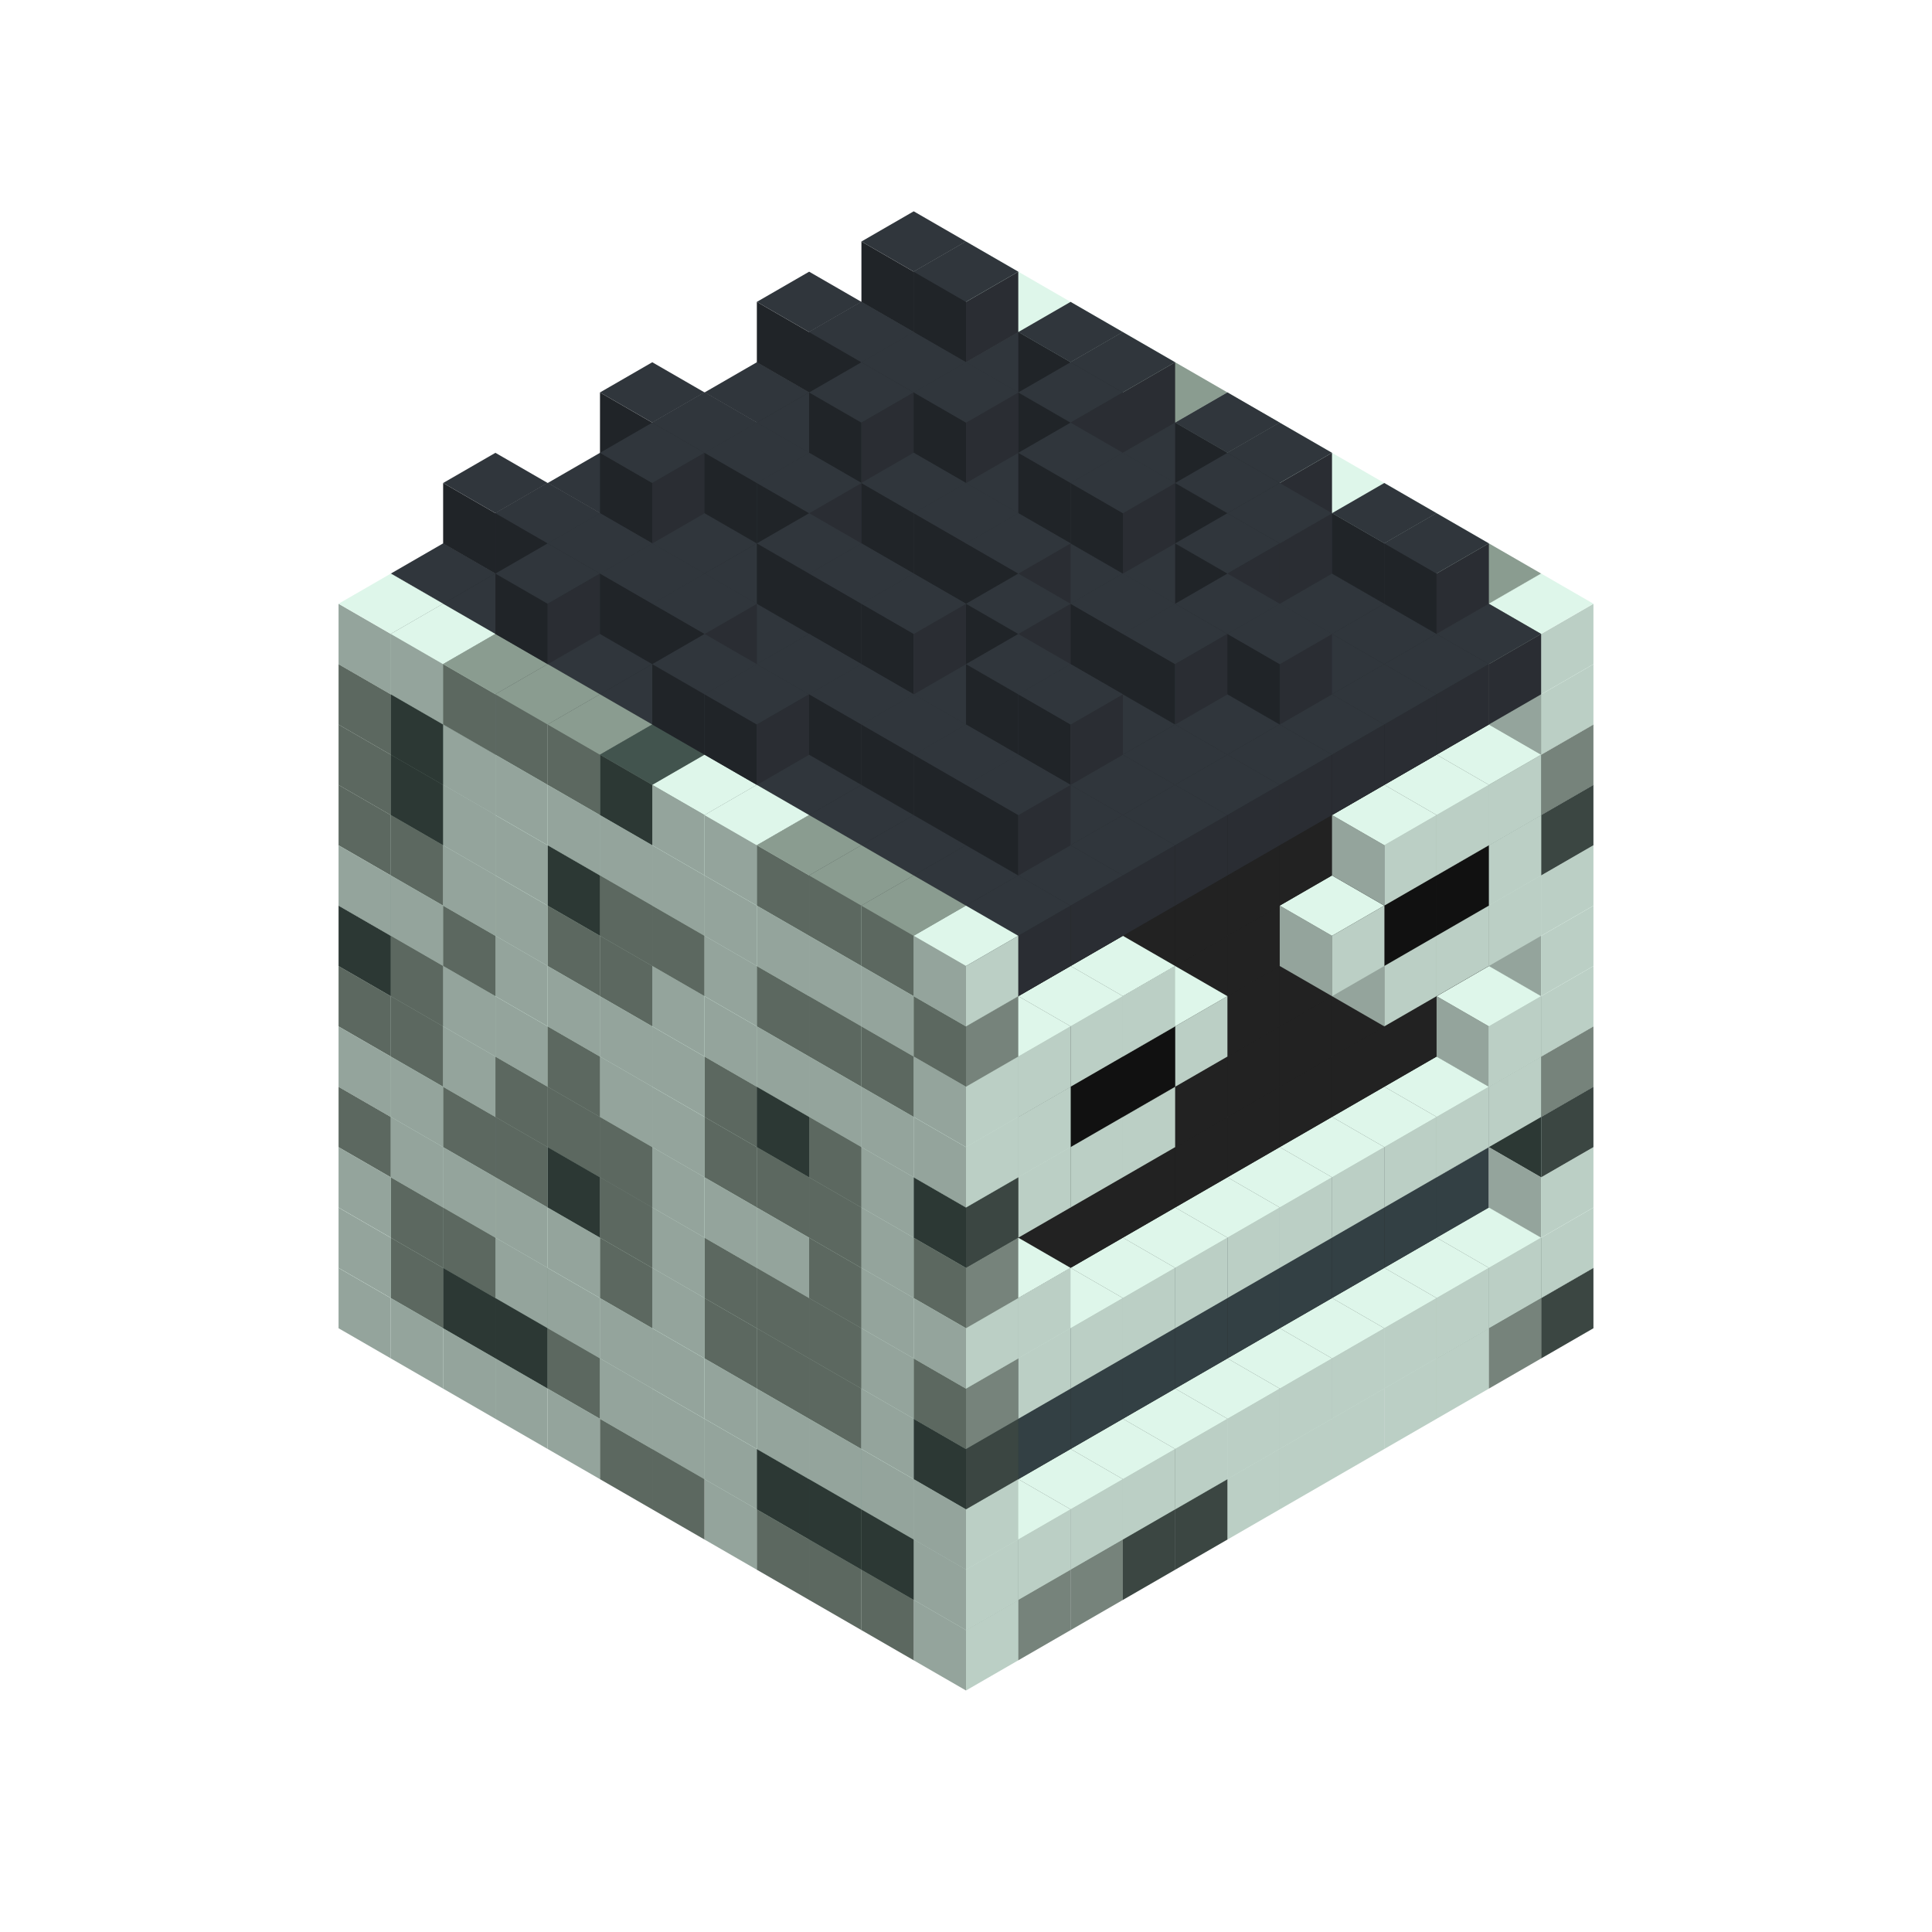 
<svg width='600' height='600' viewBox='4436371 5550000 3200000 3200000' xmlns='http://www.w3.org/2000/svg' xmlns:xlink='http://www.w3.org/1999/xlink'>
<use xlink:href='#v-0x0000004a-1' transform='translate(983738,3600000)'/>
<use xlink:href='#v-0x0000004a-1' transform='translate(1070341,3650000)'/>
<use xlink:href='#v-0x0000004a-1' transform='translate(1156944,3700000)'/>
<use xlink:href='#v-0x0000004a-1' transform='translate(1243547,3750000)'/>
<use xlink:href='#v-0x0000004a-1' transform='translate(1330150,3800000)'/>
<use xlink:href='#v-0x0000004a-4' transform='translate(1416753,3850000)'/>
<use xlink:href='#v-0x0000004a-4' transform='translate(1503356,3900000)'/>
<use xlink:href='#v-0x0000004a-1' transform='translate(1589959,3950000)'/>
<use xlink:href='#v-0x0000004a-4' transform='translate(1676562,4000000)'/>
<use xlink:href='#v-0x0000004a-4' transform='translate(1763165,4050000)'/>
<use xlink:href='#v-0x0000004a-4' transform='translate(1849768,4100000)'/>
<use xlink:href='#v-0x0000004a-5' transform='translate(2889004,3600000)'/>
<use xlink:href='#v-0x0000004a-4' transform='translate(2802401,3650000)'/>
<use xlink:href='#v-0x0000004a-1' transform='translate(2715798,3700000)'/>
<use xlink:href='#v-0x0000004a-1' transform='translate(2629195,3750000)'/>
<use xlink:href='#v-0x0000004a-1' transform='translate(2542592,3800000)'/>
<use xlink:href='#v-0x0000004a-1' transform='translate(2455989,3850000)'/>
<use xlink:href='#v-0x0000004a-1' transform='translate(2369386,3900000)'/>
<use xlink:href='#v-0x0000004a-5' transform='translate(2282783,3950000)'/>
<use xlink:href='#v-0x0000004a-5' transform='translate(2196180,4000000)'/>
<use xlink:href='#v-0x0000004a-4' transform='translate(2109577,4050000)'/>
<use xlink:href='#v-0x0000004a-4' transform='translate(2022974,4100000)'/>
<use xlink:href='#v-0x0000004a-1' transform='translate(1936371,4150000)'/>
<use xlink:href='#v-0x0000004a-1' transform='translate(983738,3500000)'/>
<use xlink:href='#v-0x0000004a-4' transform='translate(1070341,3550000)'/>
<use xlink:href='#v-0x0000004a-5' transform='translate(1156944,3600000)'/>
<use xlink:href='#v-0x0000004a-5' transform='translate(1243547,3650000)'/>
<use xlink:href='#v-0x0000004a-4' transform='translate(1330150,3700000)'/>
<use xlink:href='#v-0x0000004a-1' transform='translate(1416753,3750000)'/>
<use xlink:href='#v-0x0000004a-1' transform='translate(1503356,3800000)'/>
<use xlink:href='#v-0x0000004a-1' transform='translate(1589959,3850000)'/>
<use xlink:href='#v-0x0000004a-5' transform='translate(1676562,3900000)'/>
<use xlink:href='#v-0x0000004a-5' transform='translate(1763165,3950000)'/>
<use xlink:href='#v-0x0000004a-2' transform='translate(2715798,3500000)'/>
<use xlink:href='#v-0x0000004a-2' transform='translate(2629195,3550000)'/>
<use xlink:href='#v-0x0000004a-2' transform='translate(2542592,3600000)'/>
<use xlink:href='#v-0x0000004a-2' transform='translate(2455989,3650000)'/>
<use xlink:href='#v-0x0000004a-2' transform='translate(2369386,3700000)'/>
<use xlink:href='#v-0x0000004a-2' transform='translate(2282783,3750000)'/>
<use xlink:href='#v-0x0000004a-2' transform='translate(2196180,3800000)'/>
<use xlink:href='#v-0x0000004a-2' transform='translate(2109577,3850000)'/>
<use xlink:href='#v-0x0000004a-2' transform='translate(2022974,3900000)'/>
<use xlink:href='#v-0x0000004a-2' transform='translate(1936371,3950000)'/>
<use xlink:href='#v-0x0000004a-5' transform='translate(1849768,4000000)'/>
<use xlink:href='#v-0x0000004a-1' transform='translate(2889004,3500000)'/>
<use xlink:href='#v-0x0000004a-1' transform='translate(2802401,3550000)'/>
<use xlink:href='#v-0x0000004a-1' transform='translate(2715798,3600000)'/>
<use xlink:href='#v-0x0000004a-1' transform='translate(2629195,3650000)'/>
<use xlink:href='#v-0x0000004a-1' transform='translate(2542592,3700000)'/>
<use xlink:href='#v-0x0000004a-1' transform='translate(2455989,3750000)'/>
<use xlink:href='#v-0x0000004a-1' transform='translate(2369386,3800000)'/>
<use xlink:href='#v-0x0000004a-1' transform='translate(2282783,3850000)'/>
<use xlink:href='#v-0x0000004a-1' transform='translate(2196180,3900000)'/>
<use xlink:href='#v-0x0000004a-1' transform='translate(2109577,3950000)'/>
<use xlink:href='#v-0x0000004a-1' transform='translate(2022974,4000000)'/>
<use xlink:href='#v-0x0000004a-1' transform='translate(1936371,4050000)'/>
<use xlink:href='#v-0x0000004a-1' transform='translate(983738,3400000)'/>
<use xlink:href='#v-0x0000004a-4' transform='translate(1070341,3450000)'/>
<use xlink:href='#v-0x0000004a-4' transform='translate(1156944,3500000)'/>
<use xlink:href='#v-0x0000004a-1' transform='translate(1243547,3550000)'/>
<use xlink:href='#v-0x0000004a-1' transform='translate(1330150,3600000)'/>
<use xlink:href='#v-0x0000004a-1' transform='translate(1416753,3650000)'/>
<use xlink:href='#v-0x0000004a-1' transform='translate(1503356,3700000)'/>
<use xlink:href='#v-0x0000004a-1' transform='translate(1589959,3750000)'/>
<use xlink:href='#v-0x0000004a-1' transform='translate(1676562,3800000)'/>
<use xlink:href='#v-0x0000004a-1' transform='translate(1763165,3850000)'/>
<use xlink:href='#v-0x0000004a-6' transform='translate(2715798,3400000)'/>
<use xlink:href='#v-0x0000004a-6' transform='translate(2629195,3450000)'/>
<use xlink:href='#v-0x0000004a-6' transform='translate(2542592,3500000)'/>
<use xlink:href='#v-0x0000004a-6' transform='translate(2455989,3550000)'/>
<use xlink:href='#v-0x0000004a-6' transform='translate(2369386,3600000)'/>
<use xlink:href='#v-0x0000004a-6' transform='translate(2282783,3650000)'/>
<use xlink:href='#v-0x0000004a-6' transform='translate(2196180,3700000)'/>
<use xlink:href='#v-0x0000004a-6' transform='translate(2109577,3750000)'/>
<use xlink:href='#v-0x0000004a-6' transform='translate(2022974,3800000)'/>
<use xlink:href='#v-0x0000004a-6' transform='translate(1936371,3850000)'/>
<use xlink:href='#v-0x0000004a-1' transform='translate(1849768,3900000)'/>
<use xlink:href='#v-0x0000004a-1' transform='translate(2889004,3400000)'/>
<use xlink:href='#v-0x0000004a-1' transform='translate(1936371,3950000)'/>
<use xlink:href='#v-0x0000004a-4' transform='translate(983738,3300000)'/>
<use xlink:href='#v-0x0000004a-1' transform='translate(1070341,3350000)'/>
<use xlink:href='#v-0x0000004a-1' transform='translate(1156944,3400000)'/>
<use xlink:href='#v-0x0000004a-1' transform='translate(1243547,3450000)'/>
<use xlink:href='#v-0x0000004a-1' transform='translate(1330150,3500000)'/>
<use xlink:href='#v-0x0000004a-4' transform='translate(1416753,3550000)'/>
<use xlink:href='#v-0x0000004a-1' transform='translate(1503356,3600000)'/>
<use xlink:href='#v-0x0000004a-4' transform='translate(1589959,3650000)'/>
<use xlink:href='#v-0x0000004a-4' transform='translate(1676562,3700000)'/>
<use xlink:href='#v-0x0000004a-4' transform='translate(1763165,3750000)'/>
<use xlink:href='#v-0x0000004a-6' transform='translate(2715798,3300000)'/>
<use xlink:href='#v-0x0000004a-6' transform='translate(2629195,3350000)'/>
<use xlink:href='#v-0x0000004a-6' transform='translate(2542592,3400000)'/>
<use xlink:href='#v-0x0000004a-6' transform='translate(2455989,3450000)'/>
<use xlink:href='#v-0x0000004a-6' transform='translate(2369386,3500000)'/>
<use xlink:href='#v-0x0000004a-6' transform='translate(2282783,3550000)'/>
<use xlink:href='#v-0x0000004a-6' transform='translate(2196180,3600000)'/>
<use xlink:href='#v-0x0000004a-6' transform='translate(2109577,3650000)'/>
<use xlink:href='#v-0x0000004a-6' transform='translate(2022974,3700000)'/>
<use xlink:href='#v-0x0000004a-6' transform='translate(1936371,3750000)'/>
<use xlink:href='#v-0x0000004a-1' transform='translate(1849768,3800000)'/>
<use xlink:href='#v-0x0000004a-5' transform='translate(2889004,3300000)'/>
<use xlink:href='#v-0x0000004a-5' transform='translate(1936371,3850000)'/>
<use xlink:href='#v-0x0000004a-1' transform='translate(983738,3200000)'/>
<use xlink:href='#v-0x0000004a-1' transform='translate(1070341,3250000)'/>
<use xlink:href='#v-0x0000004a-4' transform='translate(1156944,3300000)'/>
<use xlink:href='#v-0x0000004a-4' transform='translate(1243547,3350000)'/>
<use xlink:href='#v-0x0000004a-5' transform='translate(1330150,3400000)'/>
<use xlink:href='#v-0x0000004a-4' transform='translate(1416753,3450000)'/>
<use xlink:href='#v-0x0000004a-1' transform='translate(1503356,3500000)'/>
<use xlink:href='#v-0x0000004a-4' transform='translate(1589959,3550000)'/>
<use xlink:href='#v-0x0000004a-4' transform='translate(1676562,3600000)'/>
<use xlink:href='#v-0x0000004a-4' transform='translate(1763165,3650000)'/>
<use xlink:href='#v-0x0000004a-2' transform='translate(2715798,3200000)'/>
<use xlink:href='#v-0x0000004a-2' transform='translate(2629195,3250000)'/>
<use xlink:href='#v-0x0000004a-2' transform='translate(2542592,3300000)'/>
<use xlink:href='#v-0x0000004a-2' transform='translate(2455989,3350000)'/>
<use xlink:href='#v-0x0000004a-2' transform='translate(2369386,3400000)'/>
<use xlink:href='#v-0x0000004a-2' transform='translate(2282783,3450000)'/>
<use xlink:href='#v-0x0000004a-2' transform='translate(2196180,3500000)'/>
<use xlink:href='#v-0x0000004a-2' transform='translate(2109577,3550000)'/>
<use xlink:href='#v-0x0000004a-2' transform='translate(2022974,3600000)'/>
<use xlink:href='#v-0x0000004a-2' transform='translate(1936371,3650000)'/>
<use xlink:href='#v-0x0000004a-1' transform='translate(1849768,3700000)'/>
<use xlink:href='#v-0x0000004a-4' transform='translate(2889004,3200000)'/>
<use xlink:href='#v-0x0000004a-1' transform='translate(2802401,3250000)'/>
<use xlink:href='#v-0x0000004a-1' transform='translate(2715798,3300000)'/>
<use xlink:href='#v-0x0000004a-1' transform='translate(2629195,3350000)'/>
<use xlink:href='#v-0x0000004a-1' transform='translate(2542592,3400000)'/>
<use xlink:href='#v-0x0000004a-1' transform='translate(2455989,3450000)'/>
<use xlink:href='#v-0x0000004a-1' transform='translate(2369386,3500000)'/>
<use xlink:href='#v-0x0000004a-1' transform='translate(2282783,3550000)'/>
<use xlink:href='#v-0x0000004a-1' transform='translate(2196180,3600000)'/>
<use xlink:href='#v-0x0000004a-1' transform='translate(2109577,3650000)'/>
<use xlink:href='#v-0x0000004a-1' transform='translate(2022974,3700000)'/>
<use xlink:href='#v-0x0000004a-4' transform='translate(1936371,3750000)'/>
<use xlink:href='#v-0x0000004a-4' transform='translate(983738,3100000)'/>
<use xlink:href='#v-0x0000004a-4' transform='translate(1070341,3150000)'/>
<use xlink:href='#v-0x0000004a-1' transform='translate(1156944,3200000)'/>
<use xlink:href='#v-0x0000004a-4' transform='translate(1243547,3250000)'/>
<use xlink:href='#v-0x0000004a-4' transform='translate(1330150,3300000)'/>
<use xlink:href='#v-0x0000004a-4' transform='translate(1416753,3350000)'/>
<use xlink:href='#v-0x0000004a-1' transform='translate(1503356,3400000)'/>
<use xlink:href='#v-0x0000004a-1' transform='translate(1589959,3450000)'/>
<use xlink:href='#v-0x0000004a-1' transform='translate(1676562,3500000)'/>
<use xlink:href='#v-0x0000004a-4' transform='translate(1763165,3550000)'/>
<use xlink:href='#v-0x0000004a-2' transform='translate(2715798,3100000)'/>
<use xlink:href='#v-0x0000004a-2' transform='translate(2629195,3150000)'/>
<use xlink:href='#v-0x0000004a-2' transform='translate(2542592,3200000)'/>
<use xlink:href='#v-0x0000004a-2' transform='translate(2455989,3250000)'/>
<use xlink:href='#v-0x0000004a-2' transform='translate(2369386,3300000)'/>
<use xlink:href='#v-0x0000004a-2' transform='translate(2282783,3350000)'/>
<use xlink:href='#v-0x0000004a-2' transform='translate(2196180,3400000)'/>
<use xlink:href='#v-0x0000004a-2' transform='translate(2109577,3450000)'/>
<use xlink:href='#v-0x0000004a-2' transform='translate(2022974,3500000)'/>
<use xlink:href='#v-0x0000004a-2' transform='translate(1936371,3550000)'/>
<use xlink:href='#v-0x0000004a-1' transform='translate(1849768,3600000)'/>
<use xlink:href='#v-0x0000004a-1' transform='translate(2889004,3100000)'/>
<use xlink:href='#v-0x0000004a-1' transform='translate(2802401,3150000)'/>
<use xlink:href='#v-0x0000004a-1' transform='translate(2022974,3600000)'/>
<use xlink:href='#v-0x0000004a-1' transform='translate(1936371,3650000)'/>
<use xlink:href='#v-0x0000004a-5' transform='translate(983738,3000000)'/>
<use xlink:href='#v-0x0000004a-4' transform='translate(1070341,3050000)'/>
<use xlink:href='#v-0x0000004a-1' transform='translate(1156944,3100000)'/>
<use xlink:href='#v-0x0000004a-1' transform='translate(1243547,3150000)'/>
<use xlink:href='#v-0x0000004a-4' transform='translate(1330150,3200000)'/>
<use xlink:href='#v-0x0000004a-1' transform='translate(1416753,3250000)'/>
<use xlink:href='#v-0x0000004a-1' transform='translate(1503356,3300000)'/>
<use xlink:href='#v-0x0000004a-4' transform='translate(1589959,3350000)'/>
<use xlink:href='#v-0x0000004a-4' transform='translate(1676562,3400000)'/>
<use xlink:href='#v-0x0000004a-4' transform='translate(1763165,3450000)'/>
<use xlink:href='#v-0x0000004a-2' transform='translate(2715798,3000000)'/>
<use xlink:href='#v-0x0000004a-2' transform='translate(2629195,3050000)'/>
<use xlink:href='#v-0x0000004a-2' transform='translate(2542592,3100000)'/>
<use xlink:href='#v-0x0000004a-2' transform='translate(2455989,3150000)'/>
<use xlink:href='#v-0x0000004a-2' transform='translate(2369386,3200000)'/>
<use xlink:href='#v-0x0000004a-2' transform='translate(2282783,3250000)'/>
<use xlink:href='#v-0x0000004a-2' transform='translate(2196180,3300000)'/>
<use xlink:href='#v-0x0000004a-2' transform='translate(2109577,3350000)'/>
<use xlink:href='#v-0x0000004a-2' transform='translate(2022974,3400000)'/>
<use xlink:href='#v-0x0000004a-2' transform='translate(1936371,3450000)'/>
<use xlink:href='#v-0x0000004a-1' transform='translate(1849768,3500000)'/>
<use xlink:href='#v-0x0000004a-1' transform='translate(2889004,3000000)'/>
<use xlink:href='#v-0x0000004a-4' transform='translate(1936371,3550000)'/>
<use xlink:href='#v-0x0000004a-1' transform='translate(983738,2900000)'/>
<use xlink:href='#v-0x0000004a-1' transform='translate(1070341,2950000)'/>
<use xlink:href='#v-0x0000004a-4' transform='translate(1156944,3000000)'/>
<use xlink:href='#v-0x0000004a-1' transform='translate(1243547,3050000)'/>
<use xlink:href='#v-0x0000004a-1' transform='translate(1330150,3100000)'/>
<use xlink:href='#v-0x0000004a-1' transform='translate(1416753,3150000)'/>
<use xlink:href='#v-0x0000004a-1' transform='translate(1503356,3200000)'/>
<use xlink:href='#v-0x0000004a-4' transform='translate(1589959,3250000)'/>
<use xlink:href='#v-0x0000004a-5' transform='translate(1676562,3300000)'/>
<use xlink:href='#v-0x0000004a-4' transform='translate(1763165,3350000)'/>
<use xlink:href='#v-0x0000004a-2' transform='translate(2715798,2900000)'/>
<use xlink:href='#v-0x0000004a-2' transform='translate(2629195,2950000)'/>
<use xlink:href='#v-0x0000004a-2' transform='translate(2542592,3000000)'/>
<use xlink:href='#v-0x0000004a-2' transform='translate(2455989,3050000)'/>
<use xlink:href='#v-0x0000004a-2' transform='translate(2369386,3100000)'/>
<use xlink:href='#v-0x0000004a-2' transform='translate(2282783,3150000)'/>
<use xlink:href='#v-0x0000004a-2' transform='translate(2196180,3200000)'/>
<use xlink:href='#v-0x0000004a-2' transform='translate(2109577,3250000)'/>
<use xlink:href='#v-0x0000004a-2' transform='translate(2022974,3300000)'/>
<use xlink:href='#v-0x0000004a-2' transform='translate(1936371,3350000)'/>
<use xlink:href='#v-0x0000004a-1' transform='translate(1849768,3400000)'/>
<use xlink:href='#v-0x0000004a-1' transform='translate(2889004,2900000)'/>
<use xlink:href='#v-0x0000004a-1' transform='translate(2802401,2950000)'/>
<use xlink:href='#v-0x0000004a-1' transform='translate(2715798,3000000)'/>
<use xlink:href='#v-0x0000004a-1' transform='translate(2629195,3050000)'/>
<use xlink:href='#v-0x0000004a-1' transform='translate(2196180,3300000)'/>
<use xlink:href='#v-0x0000004a-1' transform='translate(2109577,3350000)'/>
<use xlink:href='#v-0x0000004a-1' transform='translate(2022974,3400000)'/>
<use xlink:href='#v-0x0000004a-5' transform='translate(1936371,3450000)'/>
<use xlink:href='#v-0x0000004a-4' transform='translate(983738,2800000)'/>
<use xlink:href='#v-0x0000004a-4' transform='translate(1070341,2850000)'/>
<use xlink:href='#v-0x0000004a-1' transform='translate(1156944,2900000)'/>
<use xlink:href='#v-0x0000004a-1' transform='translate(1243547,2950000)'/>
<use xlink:href='#v-0x0000004a-4' transform='translate(1330150,3000000)'/>
<use xlink:href='#v-0x0000004a-4' transform='translate(1416753,3050000)'/>
<use xlink:href='#v-0x0000004a-1' transform='translate(1503356,3100000)'/>
<use xlink:href='#v-0x0000004a-1' transform='translate(1589959,3150000)'/>
<use xlink:href='#v-0x0000004a-1' transform='translate(1676562,3200000)'/>
<use xlink:href='#v-0x0000004a-1' transform='translate(1763165,3250000)'/>
<use xlink:href='#v-0x0000004a-2' transform='translate(2715798,2800000)'/>
<use xlink:href='#v-0x0000004a-2' transform='translate(2629195,2850000)'/>
<use xlink:href='#v-0x0000004a-2' transform='translate(2542592,2900000)'/>
<use xlink:href='#v-0x0000004a-2' transform='translate(2455989,2950000)'/>
<use xlink:href='#v-0x0000004a-2' transform='translate(2369386,3000000)'/>
<use xlink:href='#v-0x0000004a-2' transform='translate(2282783,3050000)'/>
<use xlink:href='#v-0x0000004a-2' transform='translate(2196180,3100000)'/>
<use xlink:href='#v-0x0000004a-2' transform='translate(2109577,3150000)'/>
<use xlink:href='#v-0x0000004a-2' transform='translate(2022974,3200000)'/>
<use xlink:href='#v-0x0000004a-2' transform='translate(1936371,3250000)'/>
<use xlink:href='#v-0x0000004a-1' transform='translate(1849768,3300000)'/>
<use xlink:href='#v-0x0000004a-5' transform='translate(2889004,2800000)'/>
<use xlink:href='#v-0x0000004a-1' transform='translate(2802401,2850000)'/>
<use xlink:href='#v-0x0000004a-3' transform='translate(2715798,2900000)'/>
<use xlink:href='#v-0x0000004a-3' transform='translate(2629195,2950000)'/>
<use xlink:href='#v-0x0000004a-1' transform='translate(2542592,3000000)'/>
<use xlink:href='#v-0x0000004a-1' transform='translate(2282783,3150000)'/>
<use xlink:href='#v-0x0000004a-3' transform='translate(2196180,3200000)'/>
<use xlink:href='#v-0x0000004a-3' transform='translate(2109577,3250000)'/>
<use xlink:href='#v-0x0000004a-1' transform='translate(2022974,3300000)'/>
<use xlink:href='#v-0x0000004a-1' transform='translate(1936371,3350000)'/>
<use xlink:href='#v-0x0000004a-4' transform='translate(983738,2700000)'/>
<use xlink:href='#v-0x0000004a-5' transform='translate(1070341,2750000)'/>
<use xlink:href='#v-0x0000004a-1' transform='translate(1156944,2800000)'/>
<use xlink:href='#v-0x0000004a-1' transform='translate(1243547,2850000)'/>
<use xlink:href='#v-0x0000004a-5' transform='translate(1330150,2900000)'/>
<use xlink:href='#v-0x0000004a-4' transform='translate(1416753,2950000)'/>
<use xlink:href='#v-0x0000004a-4' transform='translate(1503356,3000000)'/>
<use xlink:href='#v-0x0000004a-1' transform='translate(1589959,3050000)'/>
<use xlink:href='#v-0x0000004a-4' transform='translate(1676562,3100000)'/>
<use xlink:href='#v-0x0000004a-4' transform='translate(1763165,3150000)'/>
<use xlink:href='#v-0x0000004a-2' transform='translate(2715798,2700000)'/>
<use xlink:href='#v-0x0000004a-2' transform='translate(2629195,2750000)'/>
<use xlink:href='#v-0x0000004a-2' transform='translate(2542592,2800000)'/>
<use xlink:href='#v-0x0000004a-2' transform='translate(2455989,2850000)'/>
<use xlink:href='#v-0x0000004a-2' transform='translate(2369386,2900000)'/>
<use xlink:href='#v-0x0000004a-2' transform='translate(2282783,2950000)'/>
<use xlink:href='#v-0x0000004a-2' transform='translate(2196180,3000000)'/>
<use xlink:href='#v-0x0000004a-2' transform='translate(2109577,3050000)'/>
<use xlink:href='#v-0x0000004a-2' transform='translate(2022974,3100000)'/>
<use xlink:href='#v-0x0000004a-2' transform='translate(1936371,3150000)'/>
<use xlink:href='#v-0x0000004a-4' transform='translate(1849768,3200000)'/>
<use xlink:href='#v-0x0000004a-4' transform='translate(2889004,2700000)'/>
<use xlink:href='#v-0x0000004a-1' transform='translate(2802401,2750000)'/>
<use xlink:href='#v-0x0000004a-1' transform='translate(2715798,2800000)'/>
<use xlink:href='#v-0x0000004a-1' transform='translate(2629195,2850000)'/>
<use xlink:href='#v-0x0000004a-1' transform='translate(2196180,3100000)'/>
<use xlink:href='#v-0x0000004a-1' transform='translate(2109577,3150000)'/>
<use xlink:href='#v-0x0000004a-1' transform='translate(2022974,3200000)'/>
<use xlink:href='#v-0x0000004a-1' transform='translate(1936371,3250000)'/>
<use xlink:href='#v-0x0000004a-4' transform='translate(983738,2600000)'/>
<use xlink:href='#v-0x0000004a-5' transform='translate(1070341,2650000)'/>
<use xlink:href='#v-0x0000004a-1' transform='translate(1156944,2700000)'/>
<use xlink:href='#v-0x0000004a-1' transform='translate(1243547,2750000)'/>
<use xlink:href='#v-0x0000004a-1' transform='translate(1330150,2800000)'/>
<use xlink:href='#v-0x0000004a-1' transform='translate(1416753,2850000)'/>
<use xlink:href='#v-0x0000004a-1' transform='translate(1503356,2900000)'/>
<use xlink:href='#v-0x0000004a-1' transform='translate(1589959,2950000)'/>
<use xlink:href='#v-0x0000004a-1' transform='translate(1676562,3000000)'/>
<use xlink:href='#v-0x0000004a-1' transform='translate(1763165,3050000)'/>
<use xlink:href='#v-0x0000004a-2' transform='translate(2715798,2600000)'/>
<use xlink:href='#v-0x0000004a-2' transform='translate(2629195,2650000)'/>
<use xlink:href='#v-0x0000004a-2' transform='translate(2542592,2700000)'/>
<use xlink:href='#v-0x0000004a-2' transform='translate(2455989,2750000)'/>
<use xlink:href='#v-0x0000004a-2' transform='translate(2369386,2800000)'/>
<use xlink:href='#v-0x0000004a-2' transform='translate(2282783,2850000)'/>
<use xlink:href='#v-0x0000004a-2' transform='translate(2196180,2900000)'/>
<use xlink:href='#v-0x0000004a-2' transform='translate(2109577,2950000)'/>
<use xlink:href='#v-0x0000004a-2' transform='translate(2022974,3000000)'/>
<use xlink:href='#v-0x0000004a-2' transform='translate(1936371,3050000)'/>
<use xlink:href='#v-0x0000004a-1' transform='translate(1849768,3100000)'/>
<use xlink:href='#v-0x0000004a-1' transform='translate(2889004,2600000)'/>
<use xlink:href='#v-0x0000004a-4' transform='translate(1936371,3150000)'/>
<use xlink:href='#v-0x0000004a-1' transform='translate(1936371,1950000)'/>
<use xlink:href='#v-0x0000004a-7' transform='translate(1849768,2000000)'/>
<use xlink:href='#v-0x0000004a-7' transform='translate(1763165,2050000)'/>
<use xlink:href='#v-0x0000004a-7' transform='translate(1676562,2100000)'/>
<use xlink:href='#v-0x0000004a-7' transform='translate(1589959,2150000)'/>
<use xlink:href='#v-0x0000004a-7' transform='translate(1503356,2200000)'/>
<use xlink:href='#v-0x0000004a-7' transform='translate(1416753,2250000)'/>
<use xlink:href='#v-0x0000004a-7' transform='translate(1330150,2300000)'/>
<use xlink:href='#v-0x0000004a-7' transform='translate(1243547,2350000)'/>
<use xlink:href='#v-0x0000004a-7' transform='translate(1156944,2400000)'/>
<use xlink:href='#v-0x0000004a-7' transform='translate(1070341,2450000)'/>
<use xlink:href='#v-0x0000004a-1' transform='translate(983738,2500000)'/>
<use xlink:href='#v-0x0000004a-1' transform='translate(2022974,2000000)'/>
<use xlink:href='#v-0x0000004a-7' transform='translate(1936371,2050000)'/>
<use xlink:href='#v-0x0000004a-7' transform='translate(1849768,2100000)'/>
<use xlink:href='#v-0x0000004a-7' transform='translate(1763165,2150000)'/>
<use xlink:href='#v-0x0000004a-7' transform='translate(1676562,2200000)'/>
<use xlink:href='#v-0x0000004a-7' transform='translate(1589959,2250000)'/>
<use xlink:href='#v-0x0000004a-7' transform='translate(1503356,2300000)'/>
<use xlink:href='#v-0x0000004a-7' transform='translate(1416753,2350000)'/>
<use xlink:href='#v-0x0000004a-7' transform='translate(1330150,2400000)'/>
<use xlink:href='#v-0x0000004a-7' transform='translate(1243547,2450000)'/>
<use xlink:href='#v-0x0000004a-7' transform='translate(1156944,2500000)'/>
<use xlink:href='#v-0x0000004a-1' transform='translate(1070341,2550000)'/>
<use xlink:href='#v-0x0000004a-1' transform='translate(2109577,2050000)'/>
<use xlink:href='#v-0x0000004a-7' transform='translate(2022974,2100000)'/>
<use xlink:href='#v-0x0000004a-7' transform='translate(1936371,2150000)'/>
<use xlink:href='#v-0x0000004a-7' transform='translate(1849768,2200000)'/>
<use xlink:href='#v-0x0000004a-7' transform='translate(1763165,2250000)'/>
<use xlink:href='#v-0x0000004a-7' transform='translate(1676562,2300000)'/>
<use xlink:href='#v-0x0000004a-7' transform='translate(1589959,2350000)'/>
<use xlink:href='#v-0x0000004a-7' transform='translate(1503356,2400000)'/>
<use xlink:href='#v-0x0000004a-7' transform='translate(1416753,2450000)'/>
<use xlink:href='#v-0x0000004a-7' transform='translate(1330150,2500000)'/>
<use xlink:href='#v-0x0000004a-7' transform='translate(1243547,2550000)'/>
<use xlink:href='#v-0x0000004a-4' transform='translate(1156944,2600000)'/>
<use xlink:href='#v-0x0000004a-1' transform='translate(2196180,2100000)'/>
<use xlink:href='#v-0x0000004a-7' transform='translate(2109577,2150000)'/>
<use xlink:href='#v-0x0000004a-7' transform='translate(2022974,2200000)'/>
<use xlink:href='#v-0x0000004a-7' transform='translate(1936371,2250000)'/>
<use xlink:href='#v-0x0000004a-7' transform='translate(1849768,2300000)'/>
<use xlink:href='#v-0x0000004a-7' transform='translate(1763165,2350000)'/>
<use xlink:href='#v-0x0000004a-7' transform='translate(1676562,2400000)'/>
<use xlink:href='#v-0x0000004a-7' transform='translate(1589959,2450000)'/>
<use xlink:href='#v-0x0000004a-7' transform='translate(1503356,2500000)'/>
<use xlink:href='#v-0x0000004a-7' transform='translate(1416753,2550000)'/>
<use xlink:href='#v-0x0000004a-7' transform='translate(1330150,2600000)'/>
<use xlink:href='#v-0x0000004a-4' transform='translate(1243547,2650000)'/>
<use xlink:href='#v-0x0000004a-4' transform='translate(2282783,2150000)'/>
<use xlink:href='#v-0x0000004a-7' transform='translate(2196180,2200000)'/>
<use xlink:href='#v-0x0000004a-7' transform='translate(2109577,2250000)'/>
<use xlink:href='#v-0x0000004a-7' transform='translate(2022974,2300000)'/>
<use xlink:href='#v-0x0000004a-7' transform='translate(1936371,2350000)'/>
<use xlink:href='#v-0x0000004a-7' transform='translate(1849768,2400000)'/>
<use xlink:href='#v-0x0000004a-7' transform='translate(1763165,2450000)'/>
<use xlink:href='#v-0x0000004a-7' transform='translate(1676562,2500000)'/>
<use xlink:href='#v-0x0000004a-7' transform='translate(1589959,2550000)'/>
<use xlink:href='#v-0x0000004a-7' transform='translate(1503356,2600000)'/>
<use xlink:href='#v-0x0000004a-7' transform='translate(1416753,2650000)'/>
<use xlink:href='#v-0x0000004a-4' transform='translate(1330150,2700000)'/>
<use xlink:href='#v-0x0000004a-4' transform='translate(2369386,2200000)'/>
<use xlink:href='#v-0x0000004a-7' transform='translate(2282783,2250000)'/>
<use xlink:href='#v-0x0000004a-7' transform='translate(2196180,2300000)'/>
<use xlink:href='#v-0x0000004a-7' transform='translate(2109577,2350000)'/>
<use xlink:href='#v-0x0000004a-7' transform='translate(2022974,2400000)'/>
<use xlink:href='#v-0x0000004a-7' transform='translate(1936371,2450000)'/>
<use xlink:href='#v-0x0000004a-7' transform='translate(1849768,2500000)'/>
<use xlink:href='#v-0x0000004a-7' transform='translate(1763165,2550000)'/>
<use xlink:href='#v-0x0000004a-7' transform='translate(1676562,2600000)'/>
<use xlink:href='#v-0x0000004a-7' transform='translate(1589959,2650000)'/>
<use xlink:href='#v-0x0000004a-7' transform='translate(1503356,2700000)'/>
<use xlink:href='#v-0x0000004a-5' transform='translate(1416753,2750000)'/>
<use xlink:href='#v-0x0000004a-1' transform='translate(2455989,2250000)'/>
<use xlink:href='#v-0x0000004a-7' transform='translate(2369386,2300000)'/>
<use xlink:href='#v-0x0000004a-7' transform='translate(2282783,2350000)'/>
<use xlink:href='#v-0x0000004a-7' transform='translate(2196180,2400000)'/>
<use xlink:href='#v-0x0000004a-7' transform='translate(2109577,2450000)'/>
<use xlink:href='#v-0x0000004a-7' transform='translate(2022974,2500000)'/>
<use xlink:href='#v-0x0000004a-7' transform='translate(1936371,2550000)'/>
<use xlink:href='#v-0x0000004a-7' transform='translate(1849768,2600000)'/>
<use xlink:href='#v-0x0000004a-7' transform='translate(1763165,2650000)'/>
<use xlink:href='#v-0x0000004a-7' transform='translate(1676562,2700000)'/>
<use xlink:href='#v-0x0000004a-7' transform='translate(1589959,2750000)'/>
<use xlink:href='#v-0x0000004a-1' transform='translate(1503356,2800000)'/>
<use xlink:href='#v-0x0000004a-1' transform='translate(2542592,2300000)'/>
<use xlink:href='#v-0x0000004a-7' transform='translate(2455989,2350000)'/>
<use xlink:href='#v-0x0000004a-7' transform='translate(2369386,2400000)'/>
<use xlink:href='#v-0x0000004a-7' transform='translate(2282783,2450000)'/>
<use xlink:href='#v-0x0000004a-7' transform='translate(2196180,2500000)'/>
<use xlink:href='#v-0x0000004a-7' transform='translate(2109577,2550000)'/>
<use xlink:href='#v-0x0000004a-7' transform='translate(2022974,2600000)'/>
<use xlink:href='#v-0x0000004a-7' transform='translate(1936371,2650000)'/>
<use xlink:href='#v-0x0000004a-7' transform='translate(1849768,2700000)'/>
<use xlink:href='#v-0x0000004a-7' transform='translate(1763165,2750000)'/>
<use xlink:href='#v-0x0000004a-7' transform='translate(1676562,2800000)'/>
<use xlink:href='#v-0x0000004a-1' transform='translate(1589959,2850000)'/>
<use xlink:href='#v-0x0000004a-1' transform='translate(2629195,2350000)'/>
<use xlink:href='#v-0x0000004a-7' transform='translate(2542592,2400000)'/>
<use xlink:href='#v-0x0000004a-7' transform='translate(2455989,2450000)'/>
<use xlink:href='#v-0x0000004a-7' transform='translate(2369386,2500000)'/>
<use xlink:href='#v-0x0000004a-7' transform='translate(2282783,2550000)'/>
<use xlink:href='#v-0x0000004a-7' transform='translate(2196180,2600000)'/>
<use xlink:href='#v-0x0000004a-7' transform='translate(2109577,2650000)'/>
<use xlink:href='#v-0x0000004a-7' transform='translate(2022974,2700000)'/>
<use xlink:href='#v-0x0000004a-7' transform='translate(1936371,2750000)'/>
<use xlink:href='#v-0x0000004a-7' transform='translate(1849768,2800000)'/>
<use xlink:href='#v-0x0000004a-7' transform='translate(1763165,2850000)'/>
<use xlink:href='#v-0x0000004a-4' transform='translate(1676562,2900000)'/>
<use xlink:href='#v-0x0000004a-1' transform='translate(2715798,2400000)'/>
<use xlink:href='#v-0x0000004a-7' transform='translate(2629195,2450000)'/>
<use xlink:href='#v-0x0000004a-7' transform='translate(2542592,2500000)'/>
<use xlink:href='#v-0x0000004a-7' transform='translate(2455989,2550000)'/>
<use xlink:href='#v-0x0000004a-7' transform='translate(2369386,2600000)'/>
<use xlink:href='#v-0x0000004a-7' transform='translate(2282783,2650000)'/>
<use xlink:href='#v-0x0000004a-7' transform='translate(2196180,2700000)'/>
<use xlink:href='#v-0x0000004a-7' transform='translate(2109577,2750000)'/>
<use xlink:href='#v-0x0000004a-7' transform='translate(2022974,2800000)'/>
<use xlink:href='#v-0x0000004a-7' transform='translate(1936371,2850000)'/>
<use xlink:href='#v-0x0000004a-7' transform='translate(1849768,2900000)'/>
<use xlink:href='#v-0x0000004a-4' transform='translate(1763165,2950000)'/>
<use xlink:href='#v-0x0000004a-4' transform='translate(2802401,2450000)'/>
<use xlink:href='#v-0x0000004a-7' transform='translate(2715798,2500000)'/>
<use xlink:href='#v-0x0000004a-7' transform='translate(2629195,2550000)'/>
<use xlink:href='#v-0x0000004a-7' transform='translate(2542592,2600000)'/>
<use xlink:href='#v-0x0000004a-7' transform='translate(2455989,2650000)'/>
<use xlink:href='#v-0x0000004a-7' transform='translate(2369386,2700000)'/>
<use xlink:href='#v-0x0000004a-7' transform='translate(2282783,2750000)'/>
<use xlink:href='#v-0x0000004a-7' transform='translate(2196180,2800000)'/>
<use xlink:href='#v-0x0000004a-7' transform='translate(2109577,2850000)'/>
<use xlink:href='#v-0x0000004a-7' transform='translate(2022974,2900000)'/>
<use xlink:href='#v-0x0000004a-7' transform='translate(1936371,2950000)'/>
<use xlink:href='#v-0x0000004a-4' transform='translate(1849768,3000000)'/>
<use xlink:href='#v-0x0000004a-1' transform='translate(2889004,2500000)'/>
<use xlink:href='#v-0x0000004a-7' transform='translate(2802401,2550000)'/>
<use xlink:href='#v-0x0000004a-7' transform='translate(2715798,2600000)'/>
<use xlink:href='#v-0x0000004a-7' transform='translate(2629195,2650000)'/>
<use xlink:href='#v-0x0000004a-7' transform='translate(2542592,2700000)'/>
<use xlink:href='#v-0x0000004a-7' transform='translate(2455989,2750000)'/>
<use xlink:href='#v-0x0000004a-7' transform='translate(2369386,2800000)'/>
<use xlink:href='#v-0x0000004a-7' transform='translate(2282783,2850000)'/>
<use xlink:href='#v-0x0000004a-7' transform='translate(2196180,2900000)'/>
<use xlink:href='#v-0x0000004a-7' transform='translate(2109577,2950000)'/>
<use xlink:href='#v-0x0000004a-7' transform='translate(2022974,3000000)'/>
<use xlink:href='#v-0x0000004a-1' transform='translate(1936371,3050000)'/>
<use xlink:href='#v-0x0000004a-7' transform='translate(1849768,1900000)'/>
<use xlink:href='#v-0x0000004a-7' transform='translate(1676562,2000000)'/>
<use xlink:href='#v-0x0000004a-7' transform='translate(1416753,2150000)'/>
<use xlink:href='#v-0x0000004a-7' transform='translate(1156944,2300000)'/>
<use xlink:href='#v-0x0000004a-7' transform='translate(1936371,1950000)'/>
<use xlink:href='#v-0x0000004a-7' transform='translate(1763165,2050000)'/>
<use xlink:href='#v-0x0000004a-7' transform='translate(1503356,2200000)'/>
<use xlink:href='#v-0x0000004a-7' transform='translate(1416753,2250000)'/>
<use xlink:href='#v-0x0000004a-7' transform='translate(1243547,2350000)'/>
<use xlink:href='#v-0x0000004a-7' transform='translate(1849768,2100000)'/>
<use xlink:href='#v-0x0000004a-7' transform='translate(1763165,2150000)'/>
<use xlink:href='#v-0x0000004a-7' transform='translate(1589959,2250000)'/>
<use xlink:href='#v-0x0000004a-7' transform='translate(1330150,2400000)'/>
<use xlink:href='#v-0x0000004a-7' transform='translate(1243547,2450000)'/>
<use xlink:href='#v-0x0000004a-7' transform='translate(2109577,2050000)'/>
<use xlink:href='#v-0x0000004a-7' transform='translate(1936371,2150000)'/>
<use xlink:href='#v-0x0000004a-7' transform='translate(1676562,2300000)'/>
<use xlink:href='#v-0x0000004a-7' transform='translate(1416753,2450000)'/>
<use xlink:href='#v-0x0000004a-7' transform='translate(2196180,2100000)'/>
<use xlink:href='#v-0x0000004a-7' transform='translate(2109577,2150000)'/>
<use xlink:href='#v-0x0000004a-7' transform='translate(1849768,2300000)'/>
<use xlink:href='#v-0x0000004a-7' transform='translate(1676562,2400000)'/>
<use xlink:href='#v-0x0000004a-7' transform='translate(1503356,2500000)'/>
<use xlink:href='#v-0x0000004a-7' transform='translate(2109577,2250000)'/>
<use xlink:href='#v-0x0000004a-7' transform='translate(1936371,2350000)'/>
<use xlink:href='#v-0x0000004a-7' transform='translate(1763165,2450000)'/>
<use xlink:href='#v-0x0000004a-7' transform='translate(1503356,2600000)'/>
<use xlink:href='#v-0x0000004a-7' transform='translate(2369386,2200000)'/>
<use xlink:href='#v-0x0000004a-7' transform='translate(2196180,2300000)'/>
<use xlink:href='#v-0x0000004a-7' transform='translate(2022974,2400000)'/>
<use xlink:href='#v-0x0000004a-7' transform='translate(1849768,2500000)'/>
<use xlink:href='#v-0x0000004a-7' transform='translate(1676562,2600000)'/>
<use xlink:href='#v-0x0000004a-7' transform='translate(1589959,2650000)'/>
<use xlink:href='#v-0x0000004a-7' transform='translate(2455989,2250000)'/>
<use xlink:href='#v-0x0000004a-7' transform='translate(2369386,2300000)'/>
<use xlink:href='#v-0x0000004a-7' transform='translate(2022974,2500000)'/>
<use xlink:href='#v-0x0000004a-7' transform='translate(1763165,2650000)'/>
<use xlink:href='#v-0x0000004a-7' transform='translate(2455989,2350000)'/>
<use xlink:href='#v-0x0000004a-7' transform='translate(2369386,2400000)'/>
<use xlink:href='#v-0x0000004a-7' transform='translate(2196180,2500000)'/>
<use xlink:href='#v-0x0000004a-7' transform='translate(2022974,2600000)'/>
<use xlink:href='#v-0x0000004a-7' transform='translate(1849768,2700000)'/>
<use xlink:href='#v-0x0000004a-7' transform='translate(2629195,2350000)'/>
<use xlink:href='#v-0x0000004a-7' transform='translate(2369386,2500000)'/>
<use xlink:href='#v-0x0000004a-7' transform='translate(2282783,2550000)'/>
<use xlink:href='#v-0x0000004a-7' transform='translate(2109577,2650000)'/>
<use xlink:href='#v-0x0000004a-7' transform='translate(1936371,2750000)'/>
<use xlink:href='#v-0x0000004a-7' transform='translate(2715798,2400000)'/>
<use xlink:href='#v-0x0000004a-7' transform='translate(2455989,2550000)'/>
<use xlink:href='#v-0x0000004a-7' transform='translate(2022974,2800000)'/>
<defs>
<g id='v-0x0000004a-1'>
<polygon points='4100000,4100000 4100000,4200000 4013397,4150000 4013397,4050000' fill='#94a49c'/>
<polygon points='4100000,4100000 4100000,4200000 4186602,4150000 4186602,4050000' fill='#bbcfc5'/>
<polygon points='4100000,4100000 4013397,4050000 4100000,4000000 4186602,4050000' fill='#def6ea'/>
</g>
<g id='v-0x0000004a-2'>
<polygon points='4100000,4100000 4100000,4200000 4013397,4150000 4013397,4050000' fill='#181818'/>
<polygon points='4100000,4100000 4100000,4200000 4186602,4150000 4186602,4050000' fill='#222222'/>
<polygon points='4100000,4100000 4013397,4050000 4100000,4000000 4186602,4050000' fill='#242424'/>
</g>
<g id='v-0x0000004a-3'>
<polygon points='4100000,4100000 4100000,4200000 4013397,4150000 4013397,4050000' fill='#0c0c0c'/>
<polygon points='4100000,4100000 4100000,4200000 4186602,4150000 4186602,4050000' fill='#111111'/>
<polygon points='4100000,4100000 4013397,4050000 4100000,4000000 4186602,4050000' fill='#121212'/>
</g>
<g id='v-0x0000004a-4'>
<polygon points='4100000,4100000 4100000,4200000 4013397,4150000 4013397,4050000' fill='#5c6860'/>
<polygon points='4100000,4100000 4100000,4200000 4186602,4150000 4186602,4050000' fill='#76837b'/>
<polygon points='4100000,4100000 4013397,4050000 4100000,4000000 4186602,4050000' fill='#8a9c90'/>
</g>
<g id='v-0x0000004a-5'>
<polygon points='4100000,4100000 4100000,4200000 4013397,4150000 4013397,4050000' fill='#2c3834'/>
<polygon points='4100000,4100000 4100000,4200000 4186602,4150000 4186602,4050000' fill='#3b4642'/>
<polygon points='4100000,4100000 4013397,4050000 4100000,4000000 4186602,4050000' fill='#42544e'/>
</g>
<g id='v-0x0000004a-6'>
<polygon points='4100000,4100000 4100000,4200000 4013397,4150000 4013397,4050000' fill='#283034'/>
<polygon points='4100000,4100000 4100000,4200000 4186602,4150000 4186602,4050000' fill='#334044'/>
<polygon points='4100000,4100000 4013397,4050000 4100000,4000000 4186602,4050000' fill='#3c484e'/>
</g>
<g id='v-0x0000004a-7'>
<polygon points='4100000,4100000 4100000,4200000 4013397,4150000 4013397,4050000' fill='#202428'/>
<polygon points='4100000,4100000 4100000,4200000 4186602,4150000 4186602,4050000' fill='#2a2d33'/>
<polygon points='4100000,4100000 4013397,4050000 4100000,4000000 4186602,4050000' fill='#30363c'/>
</g>
</defs>
</svg>
